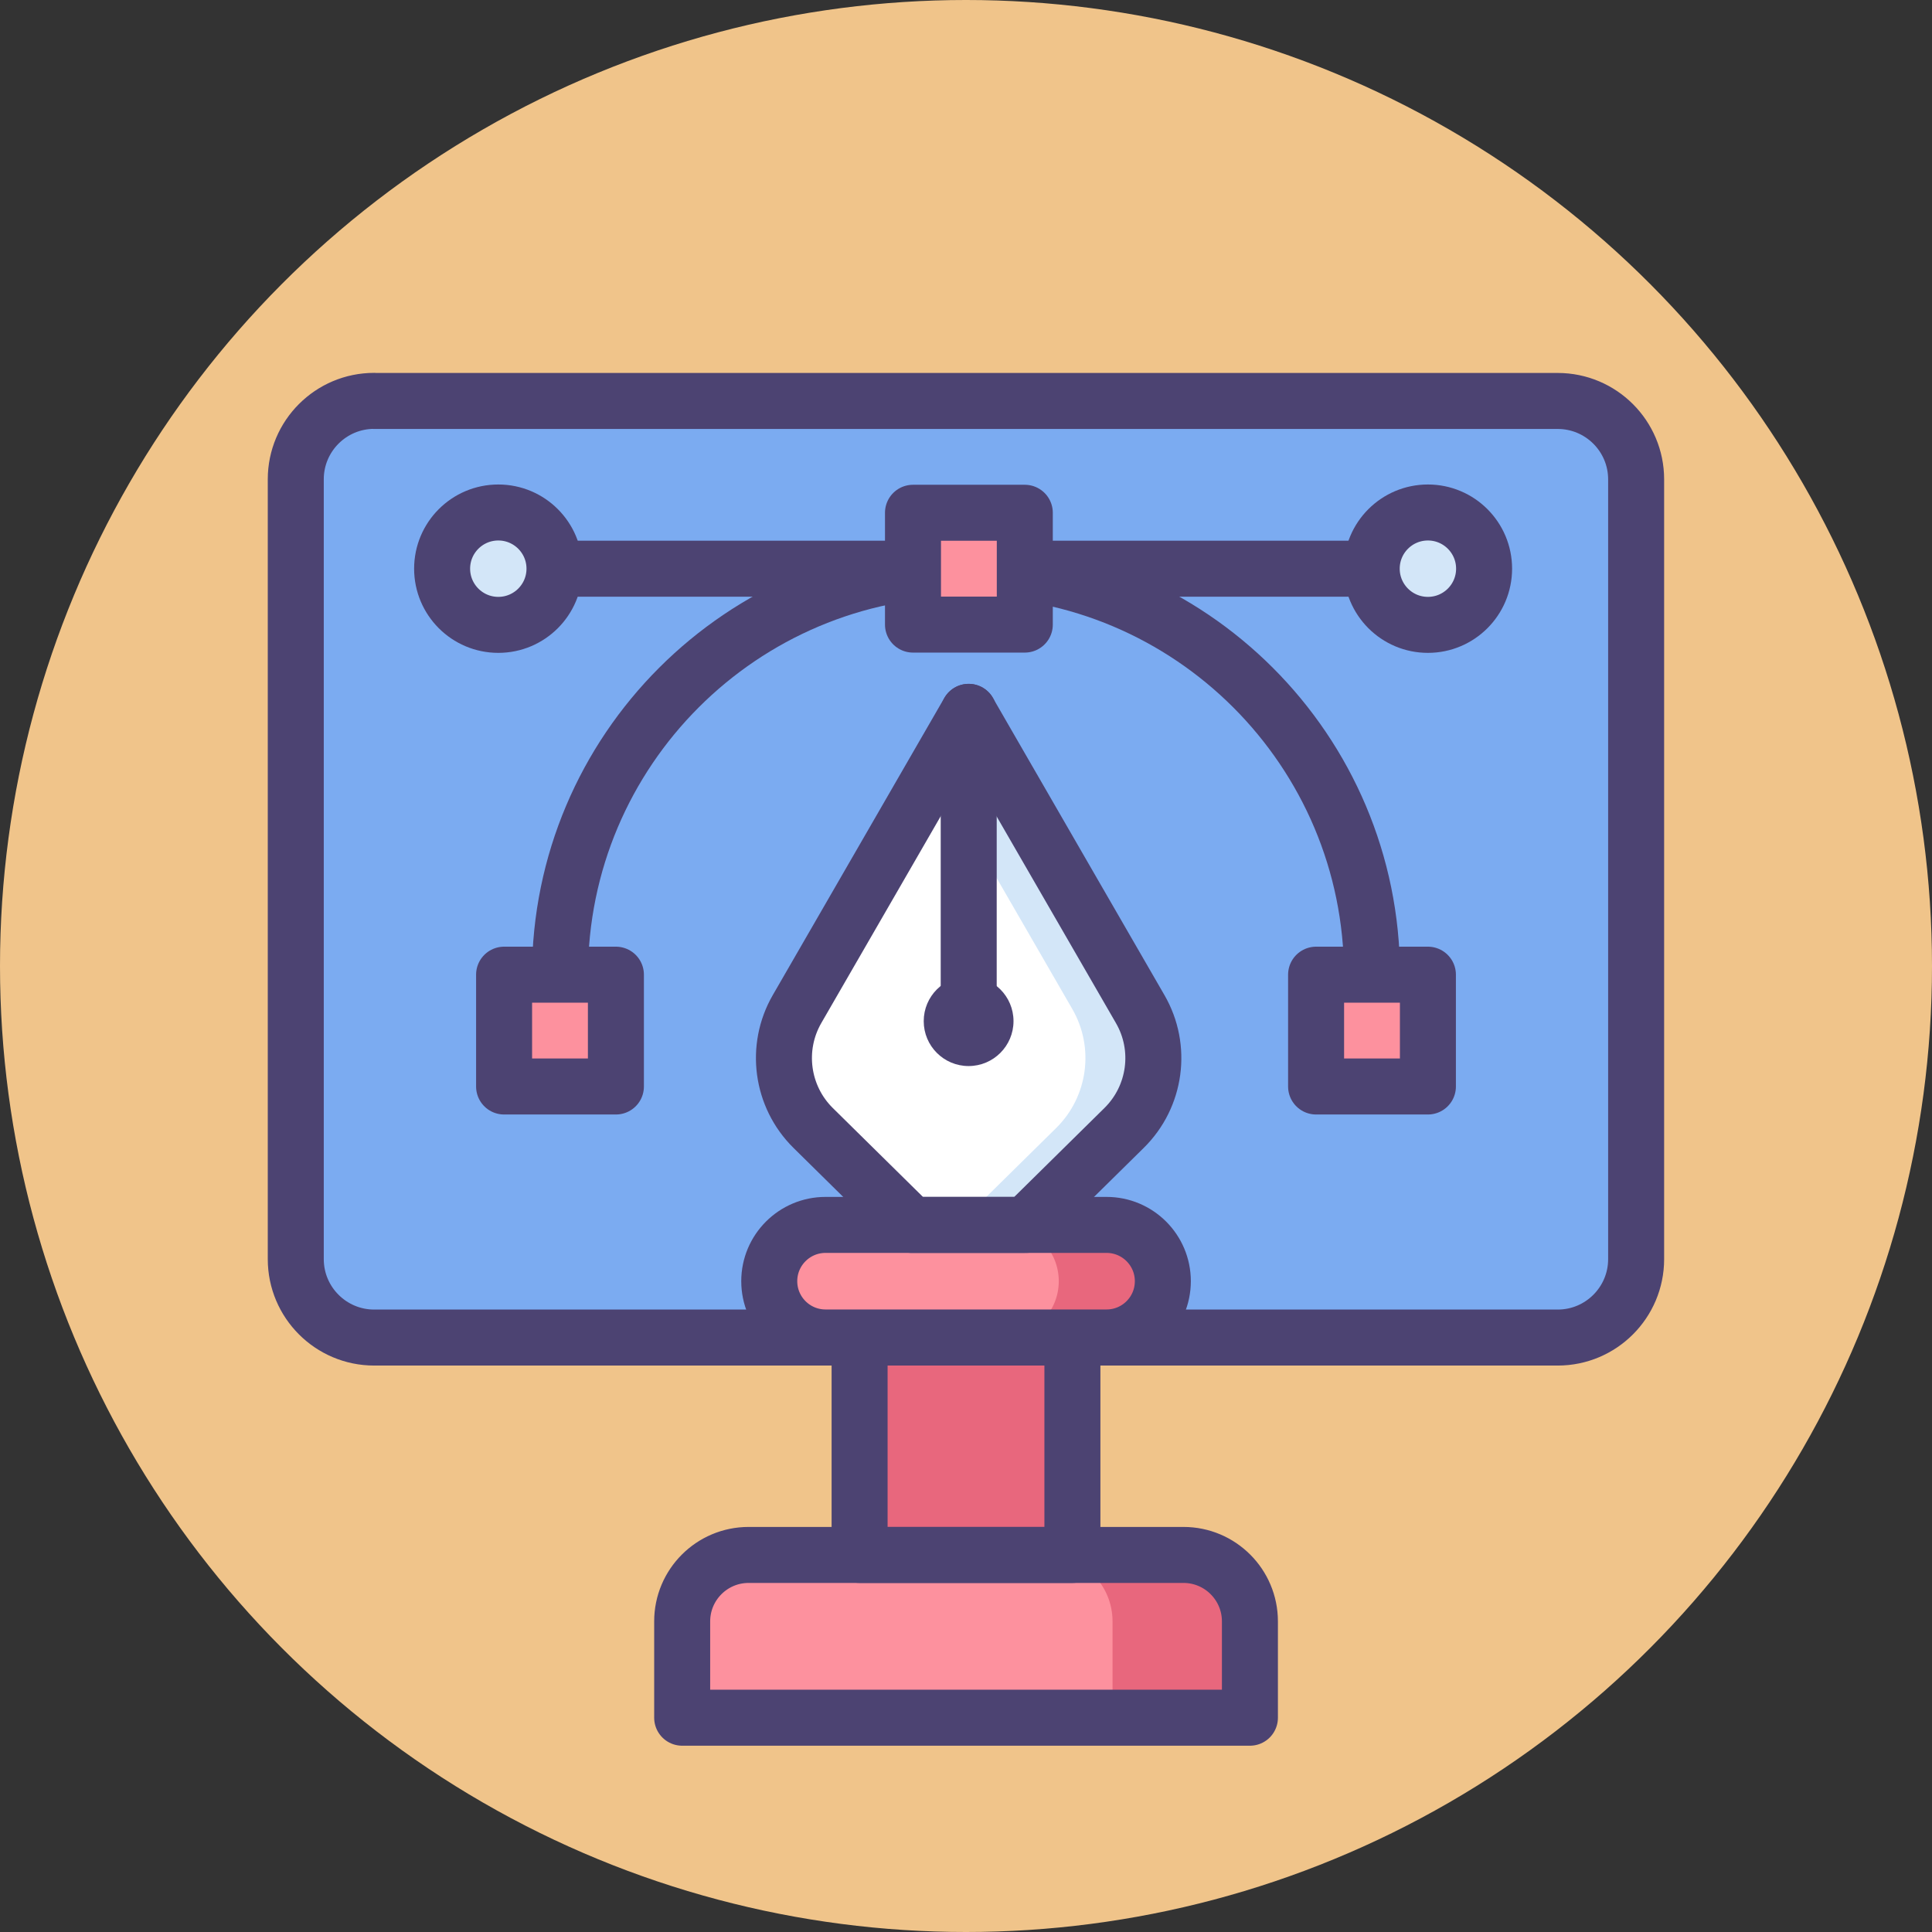 <?xml version="1.0" encoding="UTF-8"?>
<svg id="Layer_2" xmlns="http://www.w3.org/2000/svg" viewBox="0 0 207 207">
  <rect x="0" y="0" width="207" height="207" fill="#333333" stroke="none"/>
  <defs>
    <style>
      .cls-1 {
        fill: #f0c48a;
      }

      .cls-2 {
        fill: #d3e6f8;
      }

      .cls-3 {
        fill: none;
        stroke: #4c4372;
        stroke-linecap: round;
        stroke-linejoin: round;
        stroke-width: 6px;
      }

      .cls-4 {
        fill: #fff;
      }

      .cls-5 {
        fill: #7babf1;
      }

      .cls-6 {
        fill: #e8677d;
      }

      .cls-7 {
        fill: #4c4372;
      }

      .cls-8 {
        fill: #fd919e;
      }
    </style>
  </defs>
  <g id="Icon_Set">
    <g>
      <circle class="cls-1" cx="103.5" cy="103.5" r="103.5"/>
      <path class="cls-8" d="M80.21,166.6h46.59c3.93,0,7.12,3.19,7.12,7.12v10.32h-60.83v-10.32c0-3.93,3.19-7.12,7.12-7.12Z"/>
      <rect class="cls-6" x="92.1" y="143.3" width="22.8" height="23.3"/>
      <path class="cls-6" d="M126.79,166.6h-14.71c3.93,0,7.12,3.19,7.12,7.12v10.32h14.71v-10.32c0-3.93-3.19-7.12-7.12-7.12Z"/>
      <path class="cls-5" d="M40.09,42.96h126.81c4.63,0,8.4,3.76,8.4,8.4v83.55c0,4.63-3.76,8.4-8.4,8.4H40.09c-4.63,0-8.4-3.76-8.4-8.4V51.35c0-4.63,3.76-8.4,8.4-8.4Z"/>
      <path class="cls-3" d="M40.09,42.96h126.81c4.63,0,8.4,3.76,8.4,8.4v83.55c0,4.63-3.76,8.4-8.4,8.4H40.09c-4.63,0-8.4-3.76-8.4-8.4V51.35c0-4.63,3.76-8.4,8.4-8.4Z"/>
      <rect class="cls-3" x="92.1" y="143.3" width="22.8" height="23.3"/>
      <path class="cls-3" d="M80.21,166.6h46.59c3.93,0,7.12,3.19,7.12,7.12v10.32h-60.83v-10.32c0-3.93,3.19-7.12,7.12-7.12Z"/>
      <path class="cls-8" d="M82.42,137.27h0c0,3.33,2.7,6.03,6.03,6.03h30.11c3.33,0,6.03-2.7,6.03-6.03h0c0-3.33-2.7-6.03-6.03-6.03h-30.11c-3.33,0-6.03,2.7-6.03,6.03Z"/>
      <path class="cls-4" d="M109.9,131.24l10.54-10.39c3.41-3.36,4.12-8.6,1.72-12.74l-7.16-12.4-11.22-19.44-11.22,19.44-7.16,12.4c-2.39,4.14-1.68,9.38,1.72,12.74l10.54,10.39h12.23Z"/>
      <path class="cls-2" d="M122.17,108.11l-7.16-12.4-11.22-19.44-3.64,6.31,7.58,13.13,7.16,12.4c2.39,4.14,1.68,9.38-1.72,12.74l-10.54,10.39h7.29l10.54-10.39c3.41-3.36,4.12-8.6,1.72-12.74Z"/>
      <path class="cls-6" d="M118.56,131.24h-11.15c3.33,0,6.03,2.7,6.03,6.03h0c0,3.33-2.7,6.03-6.03,6.03h11.15c3.33,0,6.03-2.7,6.03-6.03h0c0-3.33-2.7-6.03-6.03-6.03Z"/>
      <path class="cls-3" d="M109.9,131.24l10.54-10.39c3.41-3.36,4.12-8.6,1.72-12.74l-7.16-12.4-11.22-19.44-11.22,19.44-7.16,12.4c-2.39,4.14-1.68,9.38,1.72,12.74l10.54,10.39h12.23Z"/>
      <path class="cls-3" d="M82.42,137.27h0c0,3.33,2.7,6.03,6.03,6.03h30.11c3.33,0,6.03-2.7,6.03-6.03h0c0-3.33-2.7-6.03-6.03-6.03h-30.11c-3.33,0-6.03,2.7-6.03,6.03Z"/>
      <line class="cls-3" x1="103.79" y1="106.27" x2="103.79" y2="76.27"/>
      <path class="cls-7" d="M108.59,109.41c0,2.65-2.15,4.81-4.81,4.81s-4.81-2.15-4.81-4.81,2.15-4.81,4.81-4.81,4.81,2.15,4.81,4.81Z"/>
      <path class="cls-3" d="M60,104.43c0-24.03,19.48-43.5,43.5-43.5s43.5,19.48,43.5,43.5"/>
      <line class="cls-3" x1="59.72" y1="60.93" x2="147" y2="60.93"/>
      <rect class="cls-8" x="54.01" y="104.43" width="11.98" height="11.98"/>
      <rect class="cls-8" x="141.01" y="104.43" width="11.98" height="11.98"/>
      <rect class="cls-8" x="97.82" y="54.94" width="11.98" height="11.98"/>
      <rect class="cls-3" x="54.01" y="104.43" width="11.98" height="11.98"/>
      <rect class="cls-3" x="141.01" y="104.43" width="11.98" height="11.98"/>
      <rect class="cls-3" x="97.82" y="54.94" width="11.98" height="11.98"/>
      <circle class="cls-2" cx="53.39" cy="60.93" r="6.02"/>
      <circle class="cls-2" cx="152.99" cy="60.93" r="6.02"/>
      <circle class="cls-3" cx="53.39" cy="60.93" r="6.02"/>
      <circle class="cls-3" cx="152.99" cy="60.93" r="6.02"/>
    </g>
  </g>
</svg>